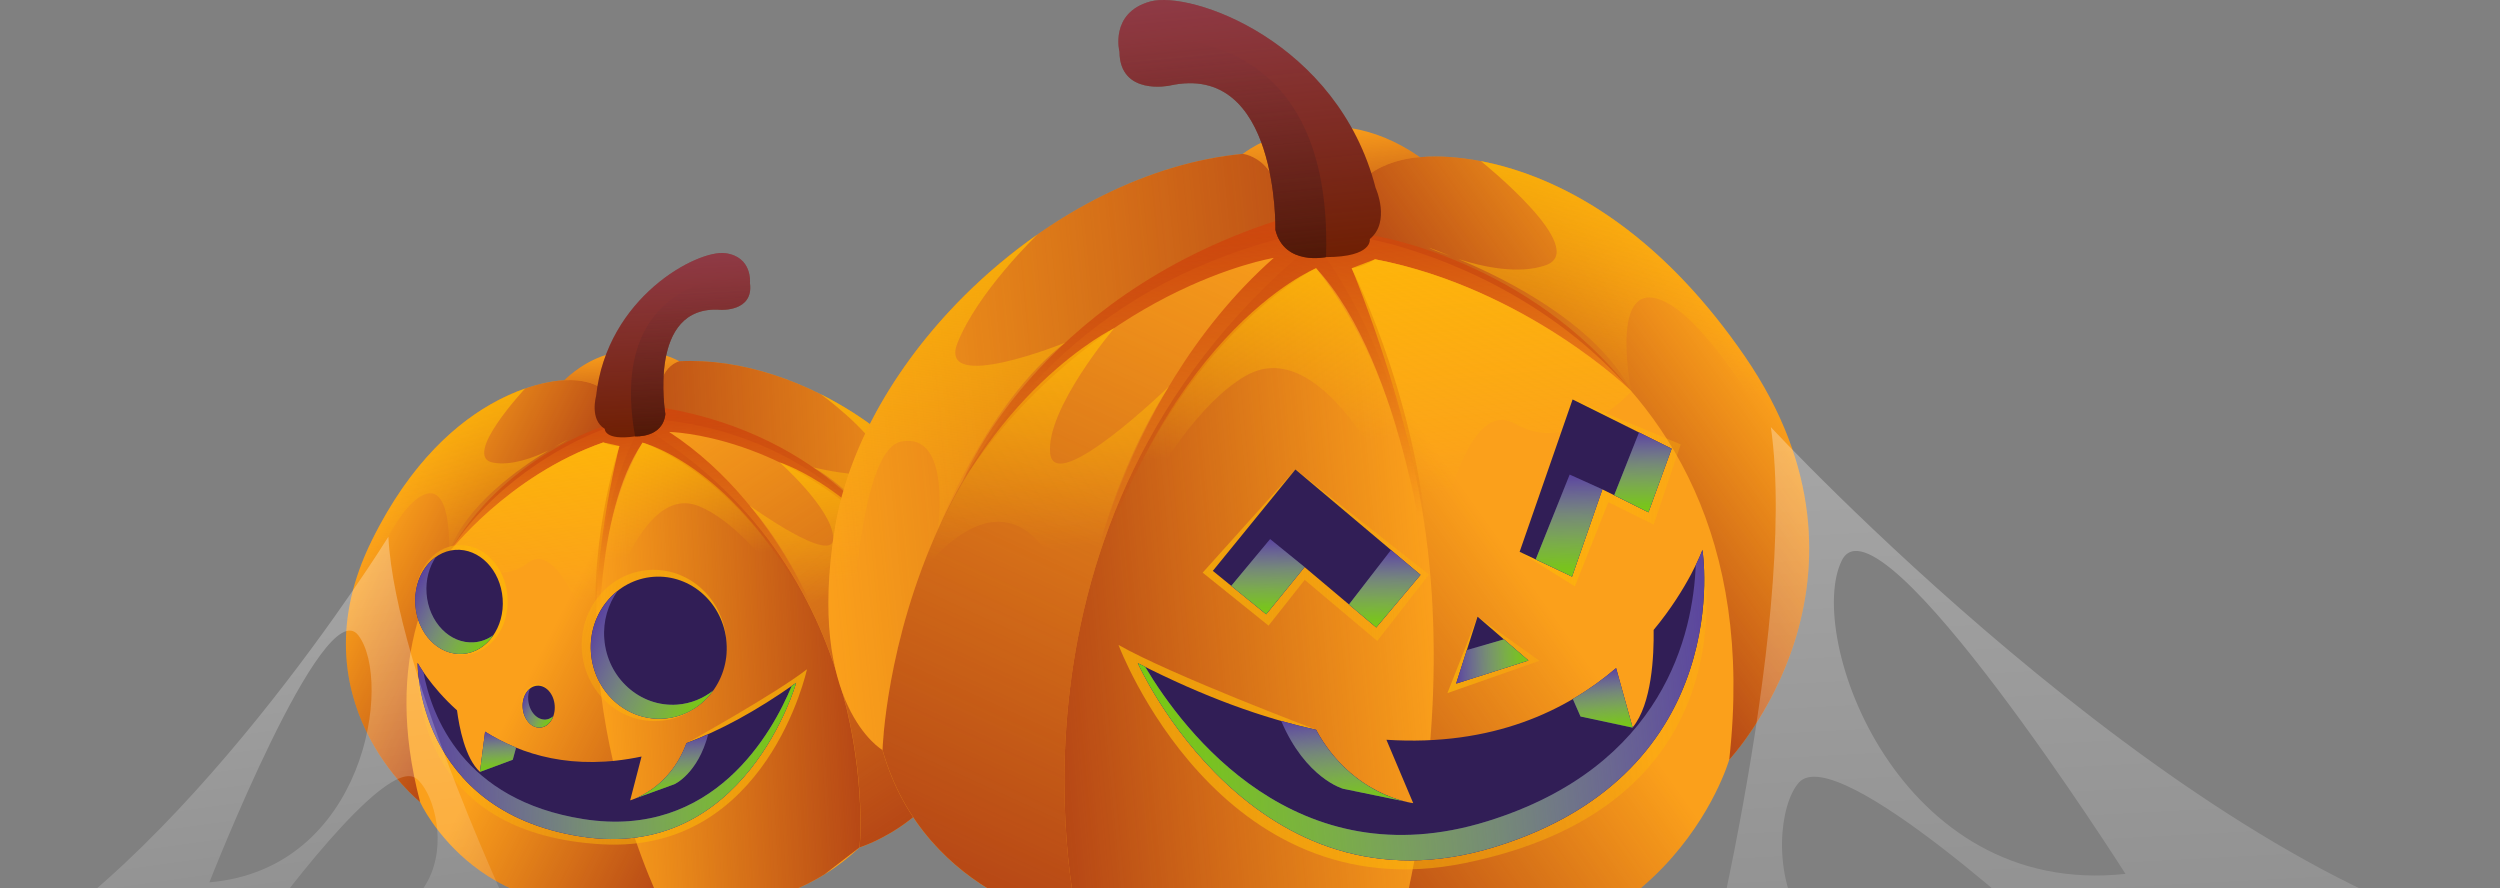 <svg width="152" height="54" viewBox="0 0 152 54" fill="none" xmlns="http://www.w3.org/2000/svg">
<rect x="0" y="0" width="152" height="54" fill="#808080" stroke="none"/>
<path d="M34.299 23.121C34.299 23.121 27.377 23.169 22.593 32.885C17.808 42.602 25.544 48.766 25.544 48.766C25.544 48.766 29.288 57.081 40.093 54.722C40.093 54.722 46.745 56.707 52.265 51.522C52.265 51.522 58.19 49.711 59.017 43.486C59.017 43.486 61.786 41.296 59.627 34.448C57.468 27.6 48.839 21.584 41.299 21.963C41.299 21.963 37.734 19.891 34.299 23.121Z" fill="#FBA01B"/>
<path d="M22.593 32.886C17.808 42.603 25.544 48.767 25.544 48.767C20.969 31.354 36.767 26.073 36.767 26.073C36.767 26.073 37.738 25.32 37.507 24.724C36.767 22.839 34.303 23.122 34.303 23.122C34.303 23.122 27.381 23.169 22.597 32.886H22.593Z" fill="url(#paint0_linear_13690_23120)"/>
<path d="M38.606 26.534L36.769 26.073C36.769 26.073 20.971 31.353 25.546 48.767C25.546 48.767 29.29 57.082 40.095 54.722C40.095 54.722 32.542 39.242 38.606 26.534Z" fill="url(#paint1_linear_13690_23120)"/>
<path d="M39.241 26.061L38.601 26.535C32.537 39.242 40.09 54.723 40.09 54.723C40.09 54.723 45.161 56.234 50.124 53.164L52.262 51.519C52.262 51.519 53.877 35.041 39.241 26.061Z" fill="url(#paint2_linear_13690_23120)"/>
<path d="M30.947 53.974C31.087 54.039 31.226 54.1 31.369 54.161C31.226 54.1 31.087 54.035 30.947 53.974Z" fill="url(#paint3_linear_13690_23120)"/>
<path d="M38.984 25.407L39.246 26.06C53.882 35.041 52.267 51.519 52.267 51.519C52.267 51.519 58.191 49.708 59.019 43.482C59.019 43.482 56.045 26.461 38.984 25.403V25.407Z" fill="url(#paint4_linear_13690_23120)"/>
<path d="M59.624 34.448C57.465 27.601 48.837 21.584 41.297 21.963C41.297 21.963 39.42 22.446 40.374 25.533C56.198 27.4 59.015 43.486 59.015 43.486C59.015 43.486 61.783 41.296 59.624 34.448Z" fill="url(#paint5_linear_13690_23120)"/>
<path d="M37.501 24.723C37.528 24.793 37.541 24.867 37.536 24.941L40.187 24.806C39.717 22.368 41.293 21.959 41.293 21.959C41.293 21.959 37.728 19.887 34.293 23.117C34.293 23.117 36.757 22.834 37.497 24.719L37.501 24.723Z" fill="url(#paint6_linear_13690_23120)"/>
<path d="M27.287 33.613C27.287 33.613 30.8 28.977 36.677 26.901C36.677 26.901 37.182 27.144 37.657 27.118C37.657 27.118 35.506 33.57 36.425 40.165C36.425 40.165 36.09 31.232 39.067 26.914C39.067 26.914 46.272 29.208 50.543 39.913C50.543 39.913 48.013 31.067 40.682 26.261C40.682 26.261 47.974 26.374 54.274 33.261C54.274 33.261 50.39 26.513 40.347 24.798L36.612 25.951C36.612 25.951 30.613 27.789 27.296 33.613H27.287Z" fill="url(#paint7_linear_13690_23120)"/>
<path d="M27.289 33.612C27.289 33.612 30.963 28.867 36.679 26.9L37.659 27.117C37.659 27.117 35.709 34.64 36.427 40.164C36.427 40.164 34.194 32.568 32.099 34.222C30.006 35.872 27.289 33.612 27.289 33.612Z" fill="url(#paint8_linear_13690_23120)"/>
<path d="M36.414 38.871C36.414 38.871 36.123 31.884 39.065 26.913C39.065 26.913 45.922 28.589 50.611 40.112C50.611 40.112 46.41 32.359 42.492 30.774C38.574 29.189 36.414 38.871 36.414 38.871Z" fill="url(#paint9_linear_13690_23120)"/>
<path d="M33.361 27.383C34.032 27.056 34.489 26.751 34.489 26.751C34.489 26.751 34.041 26.978 33.361 27.383Z" fill="url(#paint10_linear_13690_23120)"/>
<path d="M33.359 27.383C32.428 27.835 31.087 28.336 29.972 28.127C28.052 27.77 31.923 23.626 31.923 23.626C29.476 24.479 25.615 26.76 22.602 32.881C21.953 34.196 21.54 35.445 21.3 36.62L21.057 38.562C21.057 38.562 21.057 38.566 21.057 38.571C21.078 38.497 23.316 31.727 25.432 30.269C27.561 28.802 27.295 33.608 27.295 33.608C28.27 30.756 31.596 28.441 33.364 27.378L33.359 27.383Z" fill="url(#paint11_linear_13690_23120)"/>
<path d="M50.54 39.912C50.54 39.912 48.964 34.64 45.586 30.748C45.586 30.748 50.758 34.474 50.666 32.694C50.575 30.918 47.406 28.114 47.406 28.114C47.406 28.114 52.869 29.834 56.556 36.786C56.556 36.786 51.485 31.362 50.54 39.907V39.912Z" fill="url(#paint12_linear_13690_23120)"/>
<path d="M59.631 34.449C58.285 30.187 54.441 26.251 49.91 23.974C49.988 24.031 52.609 25.912 53.697 27.801C54.803 29.721 49.44 28.415 49.44 28.415C52.892 30.348 55.56 35.075 55.56 35.075C55.56 35.075 54.428 31.279 56.501 31.379C58.573 31.475 60.114 41.61 60.114 41.61C60.554 40.212 60.732 37.936 59.631 34.449Z" fill="url(#paint13_linear_13690_23120)"/>
<path d="M41.733 45.188C41.733 45.188 47.127 42.201 49.064 40.691C49.064 40.691 46.648 51.9 36.605 51.334C26.083 50.738 25.343 42.941 25.386 40.307C25.386 40.307 27.328 46.528 30.084 47.969C32.839 49.41 40.384 49.097 42.939 47.155C45.495 45.214 41.733 45.192 41.733 45.192V45.188Z" fill="url(#paint14_linear_13690_23120)"/>
<path d="M35.38 39.568C35.568 42.102 37.683 44.008 40.108 43.83C42.533 43.651 44.344 41.453 44.157 38.919C43.97 36.386 41.854 34.479 39.429 34.657C37.004 34.836 35.193 37.034 35.38 39.568Z" fill="url(#paint15_linear_13690_23120)"/>
<path d="M25.255 36.685C25.39 38.526 26.757 39.928 28.302 39.811C29.848 39.698 30.993 38.113 30.858 36.272C30.723 34.43 29.356 33.028 27.81 33.146C26.265 33.259 25.12 34.844 25.255 36.685Z" fill="url(#paint16_linear_13690_23120)"/>
<path d="M31.678 42.989C31.731 43.708 32.218 44.256 32.771 44.217C33.32 44.178 33.724 43.56 33.672 42.841C33.62 42.123 33.128 41.575 32.58 41.614C32.031 41.653 31.626 42.271 31.678 42.989Z" fill="url(#paint17_linear_13690_23120)"/>
<path d="M36.242 24.082C36.242 24.082 35.837 25.515 36.769 26.072C36.769 26.072 36.729 26.803 38.606 26.533C38.606 26.533 40.299 26.651 40.452 25.171C40.452 25.171 39.333 18.51 43.812 18.837C43.812 18.837 45.837 18.963 45.597 17.208C45.597 17.208 45.767 15.611 44.095 15.393C42.419 15.175 36.895 18.049 36.242 24.082Z" fill="#6F1F03"/>
<path d="M40.455 25.166C40.455 25.166 39.336 18.506 43.816 18.832C43.816 18.832 45.84 18.959 45.601 17.204C45.601 17.204 45.622 17.008 45.579 16.747C45.579 16.747 36.785 16.29 38.613 26.529C38.613 26.529 40.307 26.646 40.459 25.166H40.455Z" fill="url(#paint18_linear_13690_23120)"/>
<path d="M36.242 24.082C36.242 24.082 35.837 25.515 36.769 26.072C36.769 26.072 36.729 26.803 38.606 26.533C38.606 26.533 40.299 26.651 40.452 25.171C40.452 25.171 39.333 18.51 43.812 18.837C43.812 18.837 45.837 18.963 45.597 17.208C45.597 17.208 45.767 15.611 44.095 15.393C42.419 15.175 36.895 18.049 36.242 24.082Z" fill="url(#paint19_linear_13690_23120)"/>
<path d="M41.736 45.187C40.7 48.03 38.314 48.661 38.314 48.661L39.006 45.997C34.84 46.881 31.701 45.884 29.494 44.487L29.185 46.933C28.279 46.115 27.918 44.191 27.787 43.189C26.159 41.727 25.389 40.303 25.389 40.303C25.389 40.303 25.271 49.28 35.297 50.855C45.323 52.431 48.401 41.518 48.401 41.518C45.967 43.246 43.751 44.426 41.731 45.183L41.736 45.187Z" fill="#311E56"/>
<path d="M48.135 41.709C46.972 44.521 43.385 51.047 35.479 49.802C28.14 48.648 26.237 43.528 25.745 40.868C25.51 40.52 25.393 40.307 25.393 40.307C25.393 40.307 25.275 49.283 35.301 50.859C45.327 52.435 48.404 41.522 48.404 41.522C48.313 41.587 48.226 41.648 48.135 41.709Z" fill="#5A449E"/>
<path d="M48.135 41.709C46.972 44.521 43.385 51.047 35.479 49.802C28.14 48.648 26.237 43.528 25.745 40.868C25.51 40.52 25.393 40.307 25.393 40.307C25.393 40.307 25.275 49.283 35.301 50.859C45.327 52.435 48.404 41.522 48.404 41.522C48.313 41.587 48.226 41.648 48.135 41.709Z" fill="url(#paint20_linear_13690_23120)"/>
<path d="M29.491 44.486L29.182 46.932L31.175 46.192L31.38 45.452C30.688 45.169 30.057 44.838 29.491 44.481V44.486Z" fill="#5A449E"/>
<path d="M29.491 44.486L29.182 46.932L31.175 46.192L31.38 45.452C30.688 45.169 30.057 44.838 29.491 44.481V44.486Z" fill="url(#paint21_linear_13690_23120)"/>
<path d="M41.734 45.187C40.946 47.346 39.379 48.23 38.674 48.526L41.003 47.681C41.003 47.681 42.422 47.054 43.062 44.638C42.609 44.843 42.17 45.026 41.734 45.187Z" fill="#5A449E"/>
<path d="M41.734 45.187C40.946 47.346 39.379 48.23 38.674 48.526L41.003 47.681C41.003 47.681 42.422 47.054 43.062 44.638C42.609 44.843 42.17 45.026 41.734 45.187Z" fill="url(#paint22_linear_13690_23120)"/>
<path d="M25.255 36.789C25.385 38.535 26.674 39.858 28.141 39.754C29.608 39.645 30.692 38.143 30.561 36.397C30.431 34.651 29.142 33.328 27.675 33.432C26.208 33.541 25.124 35.043 25.255 36.789Z" fill="#311E56"/>
<path d="M26.5 33.868C26.091 34.469 25.873 35.248 25.934 36.088C26.065 37.834 27.353 39.157 28.82 39.053C29.252 39.023 29.648 38.866 29.991 38.622C29.552 39.266 28.899 39.702 28.137 39.754C26.67 39.863 25.377 38.535 25.251 36.789C25.159 35.557 25.673 34.452 26.5 33.868Z" fill="#5A449E"/>
<path d="M26.5 33.868C26.091 34.469 25.873 35.248 25.934 36.088C26.065 37.834 27.353 39.157 28.82 39.053C29.252 39.023 29.648 38.866 29.991 38.622C29.552 39.266 28.899 39.702 28.137 39.754C26.67 39.863 25.377 38.535 25.251 36.789C25.159 35.557 25.673 34.452 26.5 33.868Z" fill="url(#paint23_linear_13690_23120)"/>
<path d="M35.93 39.68C36.104 42.057 38.094 43.851 40.371 43.685C42.648 43.515 44.35 41.452 44.175 39.075C44.001 36.698 42.012 34.904 39.735 35.07C37.458 35.24 35.756 37.303 35.93 39.68Z" fill="#311E56"/>
<path d="M37.554 35.924C36.975 36.729 36.658 37.748 36.74 38.836C36.914 41.213 38.904 43.007 41.181 42.841C42.004 42.78 42.752 42.467 43.362 41.988C42.674 42.946 41.607 43.599 40.371 43.69C38.094 43.86 36.105 42.066 35.931 39.685C35.817 38.166 36.475 36.777 37.554 35.928V35.924Z" fill="#5A449E"/>
<path d="M37.554 35.924C36.975 36.729 36.658 37.748 36.74 38.836C36.914 41.213 38.904 43.007 41.181 42.841C42.004 42.78 42.752 42.467 43.362 41.988C42.674 42.946 41.607 43.599 40.371 43.69C38.094 43.86 36.105 42.066 35.931 39.685C35.817 38.166 36.475 36.777 37.554 35.928V35.924Z" fill="url(#paint24_linear_13690_23120)"/>
<path d="M31.78 43.036C31.832 43.737 32.311 44.277 32.847 44.237C33.386 44.198 33.778 43.597 33.726 42.892C33.674 42.187 33.195 41.652 32.659 41.691C32.124 41.73 31.728 42.331 31.78 43.036Z" fill="#311E56"/>
<path d="M32.209 41.887C32.135 42.083 32.096 42.309 32.113 42.548C32.165 43.249 32.644 43.789 33.18 43.75C33.349 43.737 33.502 43.663 33.632 43.554C33.489 43.937 33.201 44.207 32.844 44.233C32.305 44.272 31.83 43.737 31.778 43.032C31.743 42.548 31.917 42.122 32.205 41.882L32.209 41.887Z" fill="#5A449E"/>
<path d="M32.209 41.887C32.135 42.083 32.096 42.309 32.113 42.548C32.165 43.249 32.644 43.789 33.18 43.75C33.349 43.737 33.502 43.663 33.632 43.554C33.489 43.937 33.201 44.207 32.844 44.233C32.305 44.272 31.83 43.737 31.778 43.032C31.743 42.548 31.917 42.122 32.205 41.882L32.209 41.887Z" fill="url(#paint25_linear_13690_23120)"/>
<path d="M86.343 9.56C86.343 9.56 96.756 8.11 106.085 21.666C115.415 35.223 105.136 46.189 105.136 46.189C105.136 46.189 101.331 59.51 84.571 58.335C84.571 58.335 75.007 62.779 65.569 56.197C65.569 56.197 56.266 54.778 53.654 45.601C53.654 45.601 49.013 42.919 50.754 32.149C52.495 21.379 64.141 10.439 75.564 9.355C75.564 9.355 80.47 5.459 86.338 9.56H86.343Z" fill="#FBA01B"/>
<path d="M106.086 21.666C115.415 35.222 105.137 46.188 105.137 46.188C108.188 19.006 83.278 14.535 83.278 14.535C83.278 14.535 81.65 13.612 81.872 12.672C82.573 9.677 86.339 9.559 86.339 9.559C86.339 9.559 96.752 8.11 106.081 21.666H106.086Z" fill="url(#paint26_linear_13690_23120)"/>
<path d="M80.618 15.632L83.278 14.535C83.278 14.535 108.187 19.006 105.136 46.188C105.136 46.188 101.331 59.509 84.57 58.334C84.57 58.334 92.524 33.402 80.613 15.632H80.618Z" fill="url(#paint27_linear_13690_23120)"/>
<path d="M79.551 15.062L80.617 15.632C92.524 33.403 84.575 58.334 84.575 58.334C84.575 58.334 77.278 61.721 69.146 58.199L65.572 56.197C65.572 56.197 59.525 31.779 79.551 15.062Z" fill="url(#paint28_linear_13690_23120)"/>
<path d="M79.8 14.021L79.552 15.062C59.526 31.774 65.573 56.197 65.573 56.197C65.573 56.197 56.27 54.777 53.658 45.6C53.658 45.6 54.39 19.358 79.8 14.021Z" fill="url(#paint29_linear_13690_23120)"/>
<path d="M50.754 32.149C52.495 21.378 64.14 10.438 75.564 9.354C75.564 9.354 78.493 9.668 77.736 14.518C54.354 20.804 53.657 45.605 53.657 45.605C53.657 45.605 49.017 42.923 50.758 32.153L50.754 32.149Z" fill="url(#paint30_linear_13690_23120)"/>
<path d="M81.873 12.672C81.846 12.785 81.846 12.894 81.868 13.007L77.85 13.39C78.02 9.625 75.564 9.355 75.564 9.355C75.564 9.355 80.471 5.458 86.339 9.559C86.339 9.559 82.573 9.677 81.873 12.672Z" fill="url(#paint31_linear_13690_23120)"/>
<path d="M99.196 23.791C99.196 23.791 92.896 17.591 83.606 15.763C83.606 15.763 82.901 16.238 82.183 16.307C82.183 16.307 86.837 25.532 86.902 35.649C86.902 35.649 85.439 22.145 80.019 16.307C80.019 16.307 69.693 21.34 65.623 38.37C65.623 38.37 67.481 24.518 77.446 15.68C77.446 15.68 66.511 17.452 58.553 29.189C58.553 29.189 62.91 18.188 77.629 13.408L83.502 14.322C83.502 14.322 92.922 15.763 99.191 23.791H99.196Z" fill="url(#paint32_linear_13690_23120)"/>
<path d="M99.195 23.791C99.195 23.791 92.625 17.466 83.605 15.764L82.182 16.308C82.182 16.308 86.766 27.191 86.901 35.65C86.901 35.65 88.59 23.739 92.099 25.763C95.607 27.788 99.195 23.791 99.195 23.791Z" fill="url(#paint33_linear_13690_23120)"/>
<path d="M86.626 33.704C86.626 33.704 85.529 23.134 80.018 16.308C80.018 16.308 70.075 20.335 65.561 38.688C65.561 38.688 70.171 26.107 75.713 22.864C81.254 19.621 86.626 33.704 86.626 33.704Z" fill="url(#paint34_linear_13690_23120)"/>
<path d="M88.698 15.759C87.619 15.415 86.861 15.058 86.861 15.058C86.861 15.058 87.588 15.297 88.698 15.759Z" fill="url(#paint35_linear_13690_23120)"/>
<path d="M88.7 15.759C90.198 16.238 92.326 16.691 93.959 16.134C96.767 15.176 90.037 9.795 90.037 9.795C93.898 10.54 100.206 13.121 106.083 21.662C107.346 23.495 108.247 25.28 108.865 27L109.657 29.864C109.657 29.864 109.657 29.873 109.657 29.877C109.605 29.773 104.76 20.087 101.255 18.358C97.733 16.617 99.183 23.791 99.183 23.791C97.093 19.716 91.586 16.97 88.691 15.759H88.7Z" fill="url(#paint36_linear_13690_23120)"/>
<path d="M65.62 38.37C65.62 38.37 66.831 30.099 71.058 23.508C71.058 23.508 64.105 30.243 63.849 27.552C63.592 24.862 67.745 19.951 67.745 19.951C67.745 19.951 59.909 23.739 55.891 35.001C55.891 35.001 62.321 25.733 65.62 38.375V38.37Z" fill="url(#paint37_linear_13690_23120)"/>
<path d="M50.755 32.15C51.839 25.45 56.758 18.684 63.07 14.266C62.961 14.37 59.44 17.77 58.216 20.852C56.975 23.983 64.755 20.839 64.755 20.839C59.988 24.501 57.019 32.197 57.019 32.197C57.019 32.197 57.885 26.242 54.79 26.847C51.699 27.448 51.603 43.02 51.603 43.02C50.637 41.017 49.867 37.63 50.755 32.145V32.15Z" fill="url(#paint38_linear_13690_23120)"/>
<path d="M80.017 44.364C80.017 44.364 71.254 41.055 68.006 39.214C68.006 39.214 74.105 55.539 89.072 52.474C104.757 49.266 104.156 37.381 103.516 33.428C103.516 33.428 101.962 43.206 98.14 45.975C94.317 48.743 82.907 49.932 78.637 47.572C74.366 45.213 80.021 44.359 80.021 44.359L80.017 44.364Z" fill="url(#paint39_linear_13690_23120)"/>
<path d="M95.614 24.286L102.188 27.02L100.542 31.896L97.786 30.533L95.753 35.653L92.393 33.55L95.614 24.286Z" fill="url(#paint40_linear_13690_23120)"/>
<path d="M78.761 28.544L73.123 34.817L77.128 38.038L79.327 35.256L83.737 38.97L86.88 34.934L78.761 28.544Z" fill="url(#paint41_linear_13690_23120)"/>
<path d="M89.832 37.495L88.004 42.14L93.598 40.176L89.832 37.495Z" fill="url(#paint42_linear_13690_23120)"/>
<path d="M83.639 11.427C83.639 11.427 84.566 13.49 83.282 14.535C83.282 14.535 83.5 15.628 80.622 15.632C80.622 15.632 78.102 16.18 77.544 13.986C77.544 13.986 77.762 3.726 71.101 5.206C71.101 5.206 68.089 5.837 68.063 3.151C68.063 3.151 67.453 0.787 69.922 0.095C72.39 -0.602 81.332 2.507 83.639 11.431V11.427Z" fill="#6F1F03"/>
<path d="M77.546 13.987C77.546 13.987 77.763 3.726 71.103 5.206C71.103 5.206 68.09 5.837 68.064 3.151C68.064 3.151 67.99 2.864 67.999 2.455C67.999 2.455 81.12 -0.166 80.624 15.632C80.624 15.632 78.103 16.181 77.546 13.987Z" fill="url(#paint43_linear_13690_23120)"/>
<path d="M83.639 11.427C83.639 11.427 84.566 13.49 83.282 14.535C83.282 14.535 83.5 15.628 80.622 15.632C80.622 15.632 78.102 16.18 77.544 13.986C77.544 13.986 77.762 3.726 71.101 5.206C71.101 5.206 68.089 5.837 68.063 3.151C68.063 3.151 67.453 0.787 69.922 0.095C72.39 -0.602 81.332 2.507 83.639 11.431V11.427Z" fill="url(#paint44_linear_13690_23120)"/>
<path d="M80.015 44.365C82.196 48.409 85.923 48.831 85.923 48.831L84.294 44.978C90.755 45.392 95.252 43.202 98.26 40.621L99.261 44.234C100.441 42.806 100.563 39.833 100.541 38.3C102.666 35.741 103.51 33.433 103.51 33.433C103.51 33.433 105.661 46.903 90.933 51.478C76.206 56.053 69.18 40.32 69.18 40.32C73.215 42.384 76.811 43.668 80.011 44.369L80.015 44.365Z" fill="#311E56"/>
<path d="M69.624 40.543C71.992 44.517 78.814 53.538 90.428 49.933C101.207 46.585 102.944 38.471 103.101 34.361C103.38 33.786 103.51 33.434 103.51 33.434C103.51 33.434 105.661 46.903 90.933 51.478C76.206 56.054 69.18 40.321 69.18 40.321C69.328 40.399 69.476 40.469 69.624 40.543Z" fill="#5A449E"/>
<path d="M69.624 40.543C71.992 44.517 78.814 53.538 90.428 49.933C101.207 46.585 102.944 38.471 103.101 34.361C103.38 33.786 103.51 33.434 103.51 33.434C103.51 33.434 105.661 46.903 90.933 51.478C76.206 56.054 69.18 40.321 69.18 40.321C69.328 40.399 69.476 40.469 69.624 40.543Z" fill="url(#paint45_linear_13690_23120)"/>
<path d="M98.261 40.625L99.262 44.239L96.097 43.564L95.627 42.497C96.606 41.922 97.481 41.287 98.256 40.621L98.261 40.625Z" fill="#5A449E"/>
<path d="M98.261 40.625L99.262 44.239L96.097 43.564L95.627 42.497C96.606 41.922 97.481 41.287 98.256 40.621L98.261 40.625Z" fill="url(#paint46_linear_13690_23120)"/>
<path d="M80.012 44.365C81.671 47.443 84.218 48.422 85.349 48.714L81.662 47.957C81.662 47.957 79.39 47.33 77.897 43.834C78.619 44.039 79.324 44.217 80.012 44.369V44.365Z" fill="#5A449E"/>
<path d="M80.012 44.365C81.671 47.443 84.218 48.422 85.349 48.714L81.662 47.957C81.662 47.957 79.39 47.33 77.897 43.834C78.619 44.039 79.324 44.217 80.012 44.369V44.365Z" fill="url(#paint47_linear_13690_23120)"/>
<path d="M95.614 24.286L101.635 27.281L100.224 31.147L97.425 29.754L95.579 35.056L92.393 33.55L95.614 24.286Z" fill="#311E56"/>
<path d="M99.651 26.294L98.144 30.107L100.225 31.148L101.636 27.282L99.651 26.294Z" fill="#5A449E"/>
<path d="M99.651 26.294L98.144 30.107L100.225 31.148L101.636 27.282L99.651 26.294Z" fill="url(#paint48_linear_13690_23120)"/>
<path d="M97.426 29.754L95.436 28.853L93.373 34.012L95.58 35.057L97.426 29.754Z" fill="#5A449E"/>
<path d="M97.426 29.754L95.436 28.853L93.373 34.012L95.58 35.057L97.426 29.754Z" fill="url(#paint49_linear_13690_23120)"/>
<path d="M78.76 28.544L73.74 34.709L76.984 37.347L79.317 34.478L83.675 38.148L86.365 34.952L78.76 28.544Z" fill="#311E56"/>
<path d="M84.571 33.441L82.016 36.754L83.674 38.147L86.365 34.952L84.571 33.441Z" fill="#5A449E"/>
<path d="M84.571 33.441L82.016 36.754L83.674 38.147L86.365 34.952L84.571 33.441Z" fill="url(#paint50_linear_13690_23120)"/>
<path d="M79.317 34.477L77.223 32.774L74.859 35.621L76.984 37.345L79.317 34.477Z" fill="#5A449E"/>
<path d="M79.317 34.477L77.223 32.774L74.859 35.621L76.984 37.345L79.317 34.477Z" fill="url(#paint51_linear_13690_23120)"/>
<path d="M92.926 40.158L88.533 41.564L89.835 37.494L92.926 40.158Z" fill="#311E56"/>
<path d="M91.437 38.873L89.182 39.526L88.533 41.564L92.926 40.158L91.437 38.873Z" fill="#5A449E"/>
<path d="M91.437 38.873L89.182 39.526L88.533 41.564L92.926 40.158L91.437 38.873Z" fill="url(#paint52_linear_13690_23120)"/>
<path d="M23.613 32.634C24.042 40.994 31.591 56.701 31.591 56.701C24.866 55.575 17.576 59.67 17.576 59.67C9.102 54.271 -1.809 59.284 -1.809 59.284C10.888 53.185 23.613 32.634 23.613 32.634ZM25.305 47.33C23.406 45.887 16.099 56.011 16.099 56.011C28.889 58.455 27.204 48.773 25.305 47.33ZM21.786 38.627C19.683 35.886 12.732 53.645 12.732 53.645C22.226 52.839 23.889 41.371 21.786 38.627Z" fill="url(#paint53_linear_13690_23120)"/>
<g clip-path="url(#clip0_13690_23120)">
<path d="M107.669 25.97C109.404 38.115 102.962 62.832 102.962 62.832C112.319 59.32 123.955 63.161 123.955 63.161C134.626 53.012 151.73 57.154 151.73 57.154C131.753 51.952 107.669 25.97 107.669 25.97ZM109.368 47.584C111.694 44.974 125.051 57.483 125.051 57.483C107.342 64.594 107.043 50.194 109.368 47.584ZM111.983 34.076C114.237 29.543 129.23 53.132 129.23 53.132C115.346 54.642 109.729 38.615 111.983 34.076Z" fill="url(#paint54_linear_13690_23120)"/>
</g>
<defs>
<linearGradient id="paint0_linear_13690_23120" x1="31.813" y1="36.544" x2="23.03" y2="32.043" gradientUnits="userSpaceOnUse">
<stop stop-color="#992213" stop-opacity="0.7"/>
<stop offset="1" stop-color="#992213" stop-opacity="0"/>
</linearGradient>
<linearGradient id="paint1_linear_13690_23120" x1="44.875" y1="45.407" x2="26.101" y2="35.789" gradientUnits="userSpaceOnUse">
<stop stop-color="#992213" stop-opacity="0.7"/>
<stop offset="0.63" stop-color="#992213" stop-opacity="0"/>
</linearGradient>
<linearGradient id="paint2_linear_13690_23120" x1="51.861" y1="40.039" x2="36.374" y2="40.818" gradientUnits="userSpaceOnUse">
<stop stop-color="#992213" stop-opacity="0.7"/>
<stop offset="1" stop-color="#992213" stop-opacity="0"/>
</linearGradient>
<linearGradient id="paint3_linear_13690_23120" x1="31.377" y1="54.045" x2="30.968" y2="54.066" gradientUnits="userSpaceOnUse">
<stop stop-color="#992213" stop-opacity="0.7"/>
<stop offset="1" stop-color="#992213" stop-opacity="0"/>
</linearGradient>
<linearGradient id="paint4_linear_13690_23120" x1="57.348" y1="48.58" x2="41.367" y2="23.863" gradientUnits="userSpaceOnUse">
<stop stop-color="#992213" stop-opacity="0.7"/>
<stop offset="1" stop-color="#992213" stop-opacity="0"/>
</linearGradient>
<linearGradient id="paint5_linear_13690_23120" x1="40.577" y1="33.195" x2="60.125" y2="32.212" gradientUnits="userSpaceOnUse">
<stop stop-color="#992213" stop-opacity="0.6"/>
<stop offset="1" stop-color="#992213" stop-opacity="0"/>
</linearGradient>
<linearGradient id="paint6_linear_13690_23120" x1="37.934" y1="24.912" x2="37.754" y2="21.333" gradientUnits="userSpaceOnUse">
<stop stop-color="#992213" stop-opacity="0.6"/>
<stop offset="1" stop-color="#992213" stop-opacity="0"/>
</linearGradient>
<linearGradient id="paint7_linear_13690_23120" x1="40.359" y1="24.79" x2="41.143" y2="40.377" gradientUnits="userSpaceOnUse">
<stop stop-color="#CE480D"/>
<stop offset="0.79" stop-color="#CE480D" stop-opacity="0"/>
</linearGradient>
<linearGradient id="paint8_linear_13690_23120" x1="32.326" y1="27.107" x2="32.991" y2="40.325" gradientUnits="userSpaceOnUse">
<stop stop-color="#FEB906" stop-opacity="0.8"/>
<stop offset="0.72" stop-color="#FEB906" stop-opacity="0"/>
</linearGradient>
<linearGradient id="paint9_linear_13690_23120" x1="42.886" y1="26.711" x2="43.577" y2="40.455" gradientUnits="userSpaceOnUse">
<stop stop-color="#FEB906" stop-opacity="0.8"/>
<stop offset="0.51" stop-color="#FEB906" stop-opacity="0"/>
</linearGradient>
<linearGradient id="paint10_linear_13690_23120" x1="33.926" y1="26.769" x2="33.955" y2="27.343" gradientUnits="userSpaceOnUse">
<stop stop-color="#FEB906" stop-opacity="0.8"/>
<stop offset="0.72" stop-color="#FEB906" stop-opacity="0"/>
</linearGradient>
<linearGradient id="paint11_linear_13690_23120" x1="26.765" y1="23.878" x2="27.487" y2="38.239" gradientUnits="userSpaceOnUse">
<stop stop-color="#FEB906" stop-opacity="0.8"/>
<stop offset="0.72" stop-color="#FEB906" stop-opacity="0"/>
</linearGradient>
<linearGradient id="paint12_linear_13690_23120" x1="50.793" y1="27.935" x2="51.393" y2="39.861" gradientUnits="userSpaceOnUse">
<stop stop-color="#FEB906" stop-opacity="0.8"/>
<stop offset="0.72" stop-color="#FEB906" stop-opacity="0"/>
</linearGradient>
<linearGradient id="paint13_linear_13690_23120" x1="54.461" y1="23.732" x2="55.372" y2="41.836" gradientUnits="userSpaceOnUse">
<stop stop-color="#FEB906" stop-opacity="0.8"/>
<stop offset="0.72" stop-color="#FEB906" stop-opacity="0"/>
</linearGradient>
<linearGradient id="paint14_linear_13690_23120" x1="49.298" y1="44.922" x2="25.672" y2="46.11" gradientUnits="userSpaceOnUse">
<stop stop-color="#FEB906" stop-opacity="0.7"/>
<stop offset="1" stop-color="#FEB906" stop-opacity="0.3"/>
</linearGradient>
<linearGradient id="paint15_linear_13690_23120" x1="44.175" y1="38.948" x2="35.4" y2="39.597" gradientUnits="userSpaceOnUse">
<stop stop-color="#FEB906" stop-opacity="0.7"/>
<stop offset="1" stop-color="#FEB906" stop-opacity="0.3"/>
</linearGradient>
<linearGradient id="paint16_linear_13690_23120" x1="30.875" y1="36.303" x2="25.27" y2="36.718" gradientUnits="userSpaceOnUse">
<stop stop-color="#FEB906" stop-opacity="0.7"/>
<stop offset="1" stop-color="#FEB906" stop-opacity="0.3"/>
</linearGradient>
<linearGradient id="paint17_linear_13690_23120" x1="33.689" y1="42.871" x2="31.697" y2="43.018" gradientUnits="userSpaceOnUse">
<stop stop-color="#FEB906" stop-opacity="0.7"/>
<stop offset="1" stop-color="#FEB906" stop-opacity="0.3"/>
</linearGradient>
<linearGradient id="paint18_linear_13690_23120" x1="42.289" y1="26.348" x2="41.814" y2="16.909" gradientUnits="userSpaceOnUse">
<stop stop-color="#491607" stop-opacity="0.8"/>
<stop offset="1" stop-color="#491607" stop-opacity="0"/>
</linearGradient>
<linearGradient id="paint19_linear_13690_23120" x1="40.626" y1="15.535" x2="41.173" y2="26.422" gradientUnits="userSpaceOnUse">
<stop offset="0.02" stop-color="#D777DD" stop-opacity="0.3"/>
<stop offset="1" stop-color="#D777DD" stop-opacity="0"/>
</linearGradient>
<linearGradient id="paint20_linear_13690_23120" x1="48.587" y1="44.787" x2="25.687" y2="45.939" gradientUnits="userSpaceOnUse">
<stop stop-color="#78CA11"/>
<stop offset="0.11" stop-color="#7BCB18" stop-opacity="0.93"/>
<stop offset="0.32" stop-color="#85D02C" stop-opacity="0.75"/>
<stop offset="0.6" stop-color="#94D84B" stop-opacity="0.47"/>
<stop offset="0.94" stop-color="#AAE377" stop-opacity="0.07"/>
<stop offset="1" stop-color="#AEE67F" stop-opacity="0"/>
</linearGradient>
<linearGradient id="paint21_linear_13690_23120" x1="30.333" y1="46.864" x2="30.211" y2="44.438" gradientUnits="userSpaceOnUse">
<stop stop-color="#78CA11"/>
<stop offset="0.11" stop-color="#7BCB18" stop-opacity="0.93"/>
<stop offset="0.32" stop-color="#85D02C" stop-opacity="0.75"/>
<stop offset="0.6" stop-color="#94D84B" stop-opacity="0.47"/>
<stop offset="0.94" stop-color="#AAE377" stop-opacity="0.07"/>
<stop offset="1" stop-color="#AEE67F" stop-opacity="0"/>
</linearGradient>
<linearGradient id="paint22_linear_13690_23120" x1="40.974" y1="48.4" x2="40.79" y2="44.739" gradientUnits="userSpaceOnUse">
<stop stop-color="#78CA11"/>
<stop offset="0.11" stop-color="#7BCB18" stop-opacity="0.93"/>
<stop offset="0.32" stop-color="#85D02C" stop-opacity="0.75"/>
<stop offset="0.6" stop-color="#94D84B" stop-opacity="0.47"/>
<stop offset="0.94" stop-color="#AAE377" stop-opacity="0.07"/>
<stop offset="1" stop-color="#AEE67F" stop-opacity="0"/>
</linearGradient>
<linearGradient id="paint23_linear_13690_23120" x1="30.146" y1="38.366" x2="25.143" y2="35.951" gradientUnits="userSpaceOnUse">
<stop stop-color="#78CA11"/>
<stop offset="0.11" stop-color="#7BCB18" stop-opacity="0.93"/>
<stop offset="0.32" stop-color="#85D02C" stop-opacity="0.75"/>
<stop offset="0.6" stop-color="#94D84B" stop-opacity="0.47"/>
<stop offset="0.94" stop-color="#AAE377" stop-opacity="0.07"/>
<stop offset="1" stop-color="#AEE67F" stop-opacity="0"/>
</linearGradient>
<linearGradient id="paint24_linear_13690_23120" x1="43.282" y1="42.21" x2="35.817" y2="38.602" gradientUnits="userSpaceOnUse">
<stop stop-color="#78CA11"/>
<stop offset="0.11" stop-color="#7BCB18" stop-opacity="0.93"/>
<stop offset="0.32" stop-color="#85D02C" stop-opacity="0.75"/>
<stop offset="0.6" stop-color="#94D84B" stop-opacity="0.47"/>
<stop offset="0.94" stop-color="#AAE377" stop-opacity="0.07"/>
<stop offset="1" stop-color="#AEE67F" stop-opacity="0"/>
</linearGradient>
<linearGradient id="paint25_linear_13690_23120" x1="33.621" y1="43.669" x2="31.715" y2="42.75" gradientUnits="userSpaceOnUse">
<stop stop-color="#78CA11"/>
<stop offset="0.11" stop-color="#7BCB18" stop-opacity="0.93"/>
<stop offset="0.32" stop-color="#85D02C" stop-opacity="0.75"/>
<stop offset="0.6" stop-color="#94D84B" stop-opacity="0.47"/>
<stop offset="0.94" stop-color="#AAE377" stop-opacity="0.07"/>
<stop offset="1" stop-color="#AEE67F" stop-opacity="0"/>
</linearGradient>
<linearGradient id="paint26_linear_13690_23120" x1="93.051" y1="29.209" x2="105.269" y2="20.517" gradientUnits="userSpaceOnUse">
<stop stop-color="#992213" stop-opacity="0.7"/>
<stop offset="1" stop-color="#992213" stop-opacity="0"/>
</linearGradient>
<linearGradient id="paint27_linear_13690_23120" x1="75.366" y1="45.403" x2="101.478" y2="26.824" gradientUnits="userSpaceOnUse">
<stop stop-color="#992213" stop-opacity="0.7"/>
<stop offset="0.63" stop-color="#992213" stop-opacity="0"/>
</linearGradient>
<linearGradient id="paint28_linear_13690_23120" x1="63.677" y1="38.871" x2="87.127" y2="36.642" gradientUnits="userSpaceOnUse">
<stop stop-color="#992213" stop-opacity="0.7"/>
<stop offset="1" stop-color="#992213" stop-opacity="0"/>
</linearGradient>
<linearGradient id="paint29_linear_13690_23120" x1="57.312" y1="52.918" x2="75.906" y2="12.249" gradientUnits="userSpaceOnUse">
<stop stop-color="#992213" stop-opacity="0.7"/>
<stop offset="1" stop-color="#992213" stop-opacity="0"/>
</linearGradient>
<linearGradient id="paint30_linear_13690_23120" x1="79.133" y1="26.102" x2="49.529" y2="28.916" gradientUnits="userSpaceOnUse">
<stop stop-color="#992213" stop-opacity="0.6"/>
<stop offset="1" stop-color="#992213" stop-opacity="0"/>
</linearGradient>
<linearGradient id="paint31_linear_13690_23120" x1="81.293" y1="13.066" x2="80.777" y2="7.645" gradientUnits="userSpaceOnUse">
<stop stop-color="#992213" stop-opacity="0.6"/>
<stop offset="1" stop-color="#992213" stop-opacity="0"/>
</linearGradient>
<linearGradient id="paint32_linear_13690_23120" x1="77.627" y1="13.415" x2="79.871" y2="37.021" gradientUnits="userSpaceOnUse">
<stop stop-color="#CE480D"/>
<stop offset="0.79" stop-color="#CE480D" stop-opacity="0"/>
</linearGradient>
<linearGradient id="paint33_linear_13690_23120" x1="90.214" y1="15.14" x2="92.117" y2="35.158" gradientUnits="userSpaceOnUse">
<stop stop-color="#FEB906" stop-opacity="0.8"/>
<stop offset="0.72" stop-color="#FEB906" stop-opacity="0"/>
</linearGradient>
<linearGradient id="paint34_linear_13690_23120" x1="74.25" y1="16.859" x2="76.229" y2="37.679" gradientUnits="userSpaceOnUse">
<stop stop-color="#FEB906" stop-opacity="0.8"/>
<stop offset="0.51" stop-color="#FEB906" stop-opacity="0"/>
</linearGradient>
<linearGradient id="paint35_linear_13690_23120" x1="87.736" y1="14.977" x2="87.819" y2="15.849" gradientUnits="userSpaceOnUse">
<stop stop-color="#FEB906" stop-opacity="0.8"/>
<stop offset="0.72" stop-color="#FEB906" stop-opacity="0"/>
</linearGradient>
<linearGradient id="paint36_linear_13690_23120" x1="97.872" y1="9.06" x2="99.939" y2="30.811" gradientUnits="userSpaceOnUse">
<stop stop-color="#FEB906" stop-opacity="0.8"/>
<stop offset="0.72" stop-color="#FEB906" stop-opacity="0"/>
</linearGradient>
<linearGradient id="paint37_linear_13690_23120" x1="62.633" y1="20.438" x2="64.35" y2="38.497" gradientUnits="userSpaceOnUse">
<stop stop-color="#FEB906" stop-opacity="0.8"/>
<stop offset="0.72" stop-color="#FEB906" stop-opacity="0"/>
</linearGradient>
<linearGradient id="paint38_linear_13690_23120" x1="56.193" y1="14.924" x2="58.8" y2="42.344" gradientUnits="userSpaceOnUse">
<stop stop-color="#FEB906" stop-opacity="0.8"/>
<stop offset="0.72" stop-color="#FEB906" stop-opacity="0"/>
</linearGradient>
<linearGradient id="paint39_linear_13690_23120" x1="68.611" y1="45.647" x2="104.391" y2="42.246" gradientUnits="userSpaceOnUse">
<stop stop-color="#FEB906" stop-opacity="0.7"/>
<stop offset="1" stop-color="#FEB906" stop-opacity="0.3"/>
</linearGradient>
<linearGradient id="paint40_linear_13690_23120" x1="92.346" y1="30.013" x2="102.219" y2="29.892" gradientUnits="userSpaceOnUse">
<stop stop-color="#FEB906" stop-opacity="0.7"/>
<stop offset="1" stop-color="#FEB906" stop-opacity="0.3"/>
</linearGradient>
<linearGradient id="paint41_linear_13690_23120" x1="73.105" y1="33.861" x2="86.86" y2="33.693" gradientUnits="userSpaceOnUse">
<stop stop-color="#FEB906" stop-opacity="0.7"/>
<stop offset="1" stop-color="#FEB906" stop-opacity="0.3"/>
</linearGradient>
<linearGradient id="paint42_linear_13690_23120" x1="87.972" y1="39.832" x2="93.588" y2="39.764" gradientUnits="userSpaceOnUse">
<stop stop-color="#FEB906" stop-opacity="0.7"/>
<stop offset="1" stop-color="#FEB906" stop-opacity="0.3"/>
</linearGradient>
<linearGradient id="paint43_linear_13690_23120" x1="75.073" y1="16.181" x2="73.715" y2="1.888" gradientUnits="userSpaceOnUse">
<stop stop-color="#491607" stop-opacity="0.8"/>
<stop offset="1" stop-color="#491607" stop-opacity="0"/>
</linearGradient>
<linearGradient id="paint44_linear_13690_23120" x1="75.198" y1="-0.44" x2="76.765" y2="16.046" gradientUnits="userSpaceOnUse">
<stop offset="0.02" stop-color="#D777DD" stop-opacity="0.3"/>
<stop offset="1" stop-color="#D777DD" stop-opacity="0"/>
</linearGradient>
<linearGradient id="paint45_linear_13690_23120" x1="69.646" y1="45.287" x2="104.33" y2="41.99" gradientUnits="userSpaceOnUse">
<stop stop-color="#78CA11"/>
<stop offset="0.11" stop-color="#7BCB18" stop-opacity="0.93"/>
<stop offset="0.32" stop-color="#85D02C" stop-opacity="0.75"/>
<stop offset="0.6" stop-color="#94D84B" stop-opacity="0.47"/>
<stop offset="0.94" stop-color="#AAE377" stop-opacity="0.07"/>
<stop offset="1" stop-color="#AEE67F" stop-opacity="0"/>
</linearGradient>
<linearGradient id="paint46_linear_13690_23120" x1="97.542" y1="44.406" x2="97.192" y2="40.731" gradientUnits="userSpaceOnUse">
<stop stop-color="#78CA11"/>
<stop offset="0.11" stop-color="#7BCB18" stop-opacity="0.93"/>
<stop offset="0.32" stop-color="#85D02C" stop-opacity="0.75"/>
<stop offset="0.6" stop-color="#94D84B" stop-opacity="0.47"/>
<stop offset="0.94" stop-color="#AAE377" stop-opacity="0.07"/>
<stop offset="1" stop-color="#AEE67F" stop-opacity="0"/>
</linearGradient>
<linearGradient id="paint47_linear_13690_23120" x1="81.883" y1="49.053" x2="81.356" y2="43.51" gradientUnits="userSpaceOnUse">
<stop stop-color="#78CA11"/>
<stop offset="0.11" stop-color="#7BCB18" stop-opacity="0.93"/>
<stop offset="0.32" stop-color="#85D02C" stop-opacity="0.75"/>
<stop offset="0.6" stop-color="#94D84B" stop-opacity="0.47"/>
<stop offset="0.94" stop-color="#AAE377" stop-opacity="0.07"/>
<stop offset="1" stop-color="#AEE67F" stop-opacity="0"/>
</linearGradient>
<linearGradient id="paint48_linear_13690_23120" x1="99.915" y1="31.153" x2="99.855" y2="26.295" gradientUnits="userSpaceOnUse">
<stop stop-color="#78CA11"/>
<stop offset="0.11" stop-color="#7BCB18" stop-opacity="0.93"/>
<stop offset="0.32" stop-color="#85D02C" stop-opacity="0.75"/>
<stop offset="0.6" stop-color="#94D84B" stop-opacity="0.47"/>
<stop offset="0.94" stop-color="#AAE377" stop-opacity="0.07"/>
<stop offset="1" stop-color="#AEE67F" stop-opacity="0"/>
</linearGradient>
<linearGradient id="paint49_linear_13690_23120" x1="95.434" y1="35.065" x2="95.359" y2="28.858" gradientUnits="userSpaceOnUse">
<stop stop-color="#78CA11"/>
<stop offset="0.11" stop-color="#7BCB18" stop-opacity="0.93"/>
<stop offset="0.32" stop-color="#85D02C" stop-opacity="0.75"/>
<stop offset="0.6" stop-color="#94D84B" stop-opacity="0.47"/>
<stop offset="0.94" stop-color="#AAE377" stop-opacity="0.07"/>
<stop offset="1" stop-color="#AEE67F" stop-opacity="0"/>
</linearGradient>
<linearGradient id="paint50_linear_13690_23120" x1="84.214" y1="38.145" x2="84.157" y2="33.452" gradientUnits="userSpaceOnUse">
<stop stop-color="#78CA11"/>
<stop offset="0.11" stop-color="#7BCB18" stop-opacity="0.93"/>
<stop offset="0.32" stop-color="#85D02C" stop-opacity="0.75"/>
<stop offset="0.6" stop-color="#94D84B" stop-opacity="0.47"/>
<stop offset="0.94" stop-color="#AAE377" stop-opacity="0.07"/>
<stop offset="1" stop-color="#AEE67F" stop-opacity="0"/>
</linearGradient>
<linearGradient id="paint51_linear_13690_23120" x1="77.113" y1="37.351" x2="77.057" y2="32.781" gradientUnits="userSpaceOnUse">
<stop stop-color="#78CA11"/>
<stop offset="0.11" stop-color="#7BCB18" stop-opacity="0.93"/>
<stop offset="0.32" stop-color="#85D02C" stop-opacity="0.75"/>
<stop offset="0.6" stop-color="#94D84B" stop-opacity="0.47"/>
<stop offset="0.94" stop-color="#AAE377" stop-opacity="0.07"/>
<stop offset="1" stop-color="#AEE67F" stop-opacity="0"/>
</linearGradient>
<linearGradient id="paint52_linear_13690_23120" x1="92.921" y1="40.188" x2="88.511" y2="40.242" gradientUnits="userSpaceOnUse">
<stop stop-color="#78CA11"/>
<stop offset="0.11" stop-color="#7BCB18" stop-opacity="0.93"/>
<stop offset="0.32" stop-color="#85D02C" stop-opacity="0.75"/>
<stop offset="0.6" stop-color="#94D84B" stop-opacity="0.47"/>
<stop offset="0.94" stop-color="#AAE377" stop-opacity="0.07"/>
<stop offset="1" stop-color="#AEE67F" stop-opacity="0"/>
</linearGradient>
<linearGradient id="paint53_linear_13690_23120" x1="11.553" y1="34.336" x2="15.176" y2="60.009" gradientUnits="userSpaceOnUse">
<stop stop-color="white" stop-opacity="0.3"/>
<stop offset="1" stop-color="white" stop-opacity="0.1"/>
</linearGradient>
<linearGradient id="paint54_linear_13690_23120" x1="125.495" y1="25.026" x2="127.504" y2="62.973" gradientUnits="userSpaceOnUse">
<stop stop-color="white" stop-opacity="0.3"/>
<stop offset="1" stop-color="white" stop-opacity="0.1"/>
</linearGradient>
<clipPath id="clip0_13690_23120">
<rect width="49" height="38" fill="white" transform="translate(101.029 26.321) rotate(-3.03)"/>
</clipPath>
</defs>
</svg>
